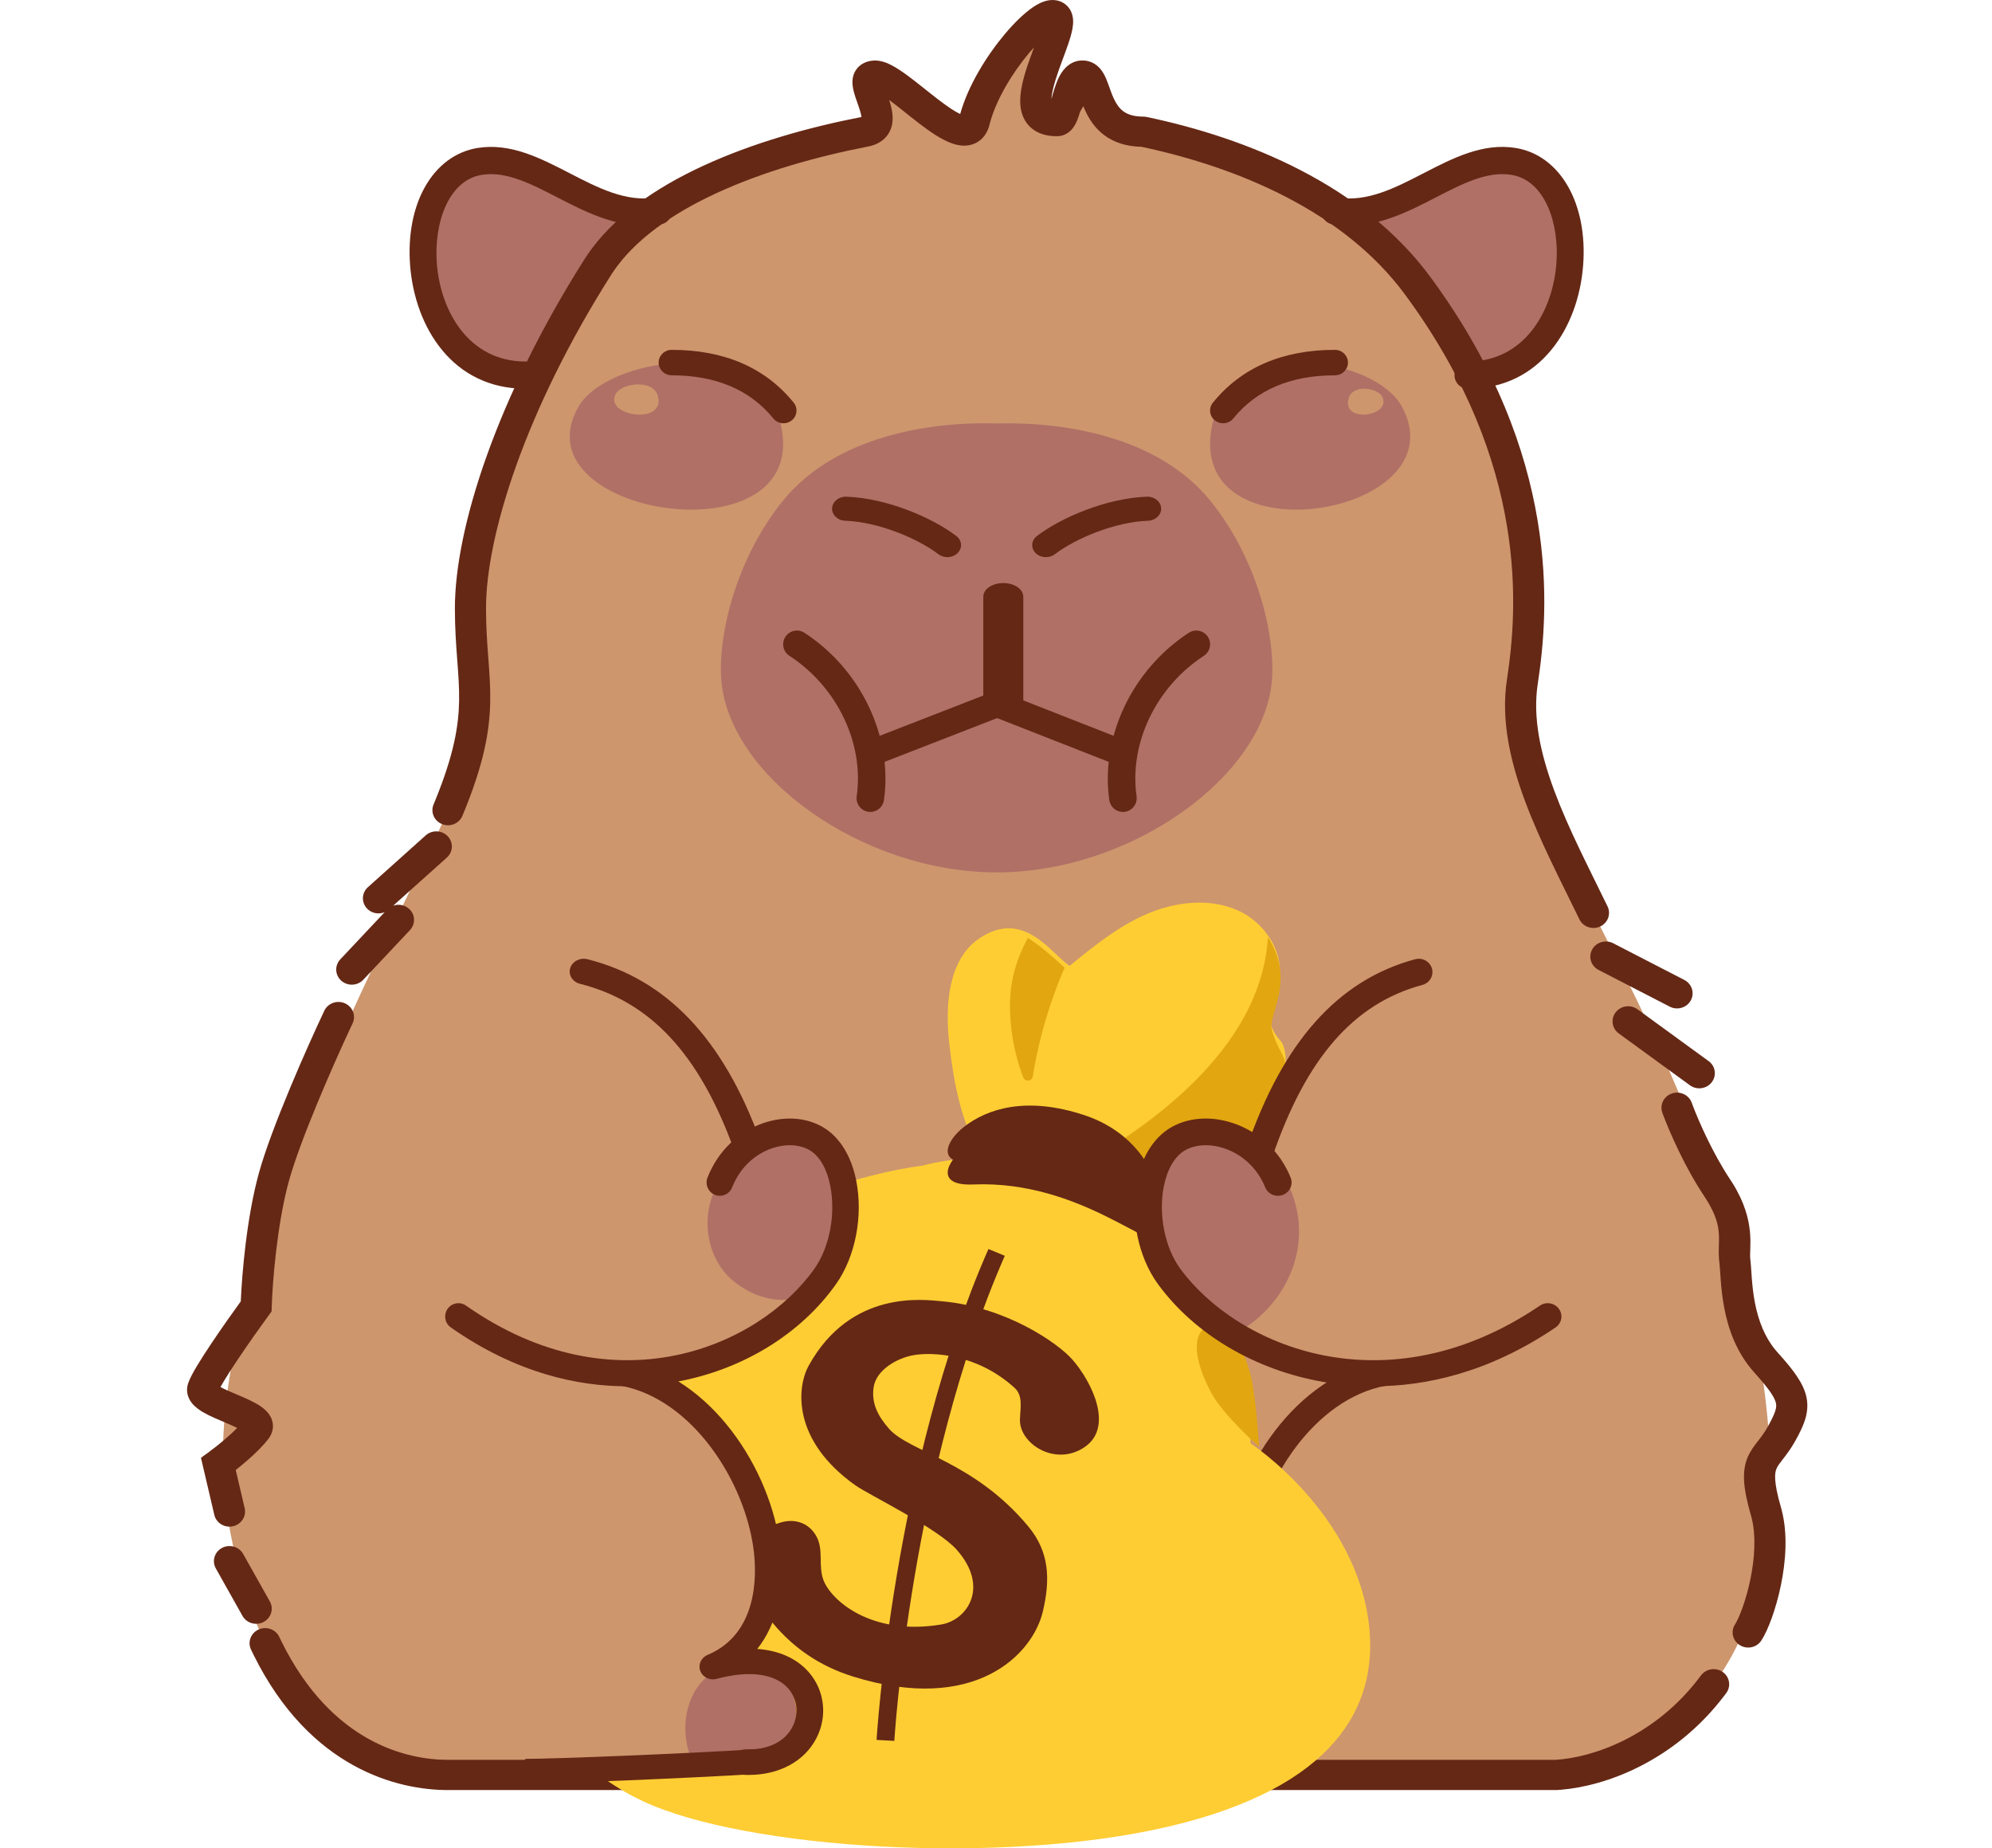 <svg width="180" height="167" viewBox="0 0 180 167" fill="none" xmlns="http://www.w3.org/2000/svg">
<path d="M120.597 18.619C121.975 19.531 123.273 20.557 124.477 21.68C125.681 22.804 126.792 24.025 127.795 25.326C128.799 26.627 129.696 28.008 130.472 29.451C131.248 30.895 131.904 32.401 132.426 33.951C133.403 33.779 134.351 33.473 135.246 33.054C136.141 32.635 136.982 32.103 137.745 31.479C138.507 30.854 139.192 30.137 139.773 29.347C140.354 28.558 140.832 27.696 141.182 26.781C141.532 25.867 141.751 24.909 141.844 23.938C141.937 22.967 141.903 21.984 141.749 21.02C141.595 20.055 141.32 19.109 140.928 18.214C140.537 17.318 140.029 16.472 139.411 15.708C139.066 15.282 138.645 14.946 138.174 14.691C137.703 14.436 137.183 14.262 136.639 14.161C136.096 14.06 135.529 14.032 134.965 14.067C134.402 14.103 133.842 14.203 133.312 14.358C132.782 14.514 132.27 14.713 131.771 14.941C131.272 15.169 130.785 15.427 130.304 15.697C129.823 15.967 129.348 16.252 128.872 16.533C128.396 16.816 127.919 17.096 127.435 17.36C126.951 17.623 126.447 17.872 125.922 18.086C125.397 18.301 124.851 18.482 124.282 18.611C123.714 18.741 123.123 18.818 122.509 18.825C121.896 18.834 121.259 18.771 120.597 18.619Z" fill="#B07066"/>
<path d="M48.636 32.983C47.46 32.904 46.313 33.443 45.242 32.983C44.169 32.523 42.222 32.295 41.345 31.534C40.468 30.772 40.659 28.645 40.068 27.661C39.477 26.677 39.052 25.602 38.839 24.475C38.625 23.348 38.628 22.196 38.83 21.077C39.031 19.958 38.26 18.226 38.839 17.23C39.417 16.234 41.344 15.974 42.262 15.217C43.18 14.46 44.022 14.844 45.242 14.443C46.297 15.207 47.639 14.914 48.784 15.545C49.929 16.176 51.114 16.739 52.329 17.23C53.544 17.722 54.791 18.141 56.058 18.485C57.326 18.828 58.616 19.097 59.917 19.286C58.71 20.123 57.563 21.043 56.483 22.041C55.402 23.038 54.386 24.113 53.44 25.26C52.494 26.408 51.618 27.628 50.816 28.917C50.014 30.206 49.285 31.562 48.636 32.983Z" fill="#B07066"/>
<path d="M42.511 54.966C42.511 48.006 46.232 36.405 54.012 24.142C58.231 17.491 68.803 13.713 78.162 11.901C81.073 11.338 77.024 6.996 79.005 6.834C80.927 6.678 87.221 14.291 88.047 10.941C89.253 6.054 94.678 0.201 95.481 1.567C96.285 2.933 90.86 10.941 95.481 10.941L96.296 9.553C96.649 8.324 97.005 6.738 97.893 6.834C99.349 6.992 98.495 11.901 103.318 11.901C112.273 13.783 122.247 17.884 128.09 25.799C139.591 41.377 138.576 54.966 137.561 61.595C136.547 68.224 140.606 75.516 143.988 82.477C147.371 89.437 161.239 114.296 159.886 136.834C158.804 154.865 146.582 160.036 140.606 160.367H40.481C35.069 160.367 23.907 157.384 20.524 136.834C17.141 116.284 36.76 82.145 40.481 73.196C44.202 64.247 42.511 61.927 42.511 54.966Z" fill="#CD966D"/>
<path d="M23.369 147.226C24.053 146.921 24.858 147.192 25.204 147.832L25.235 147.895L25.45 148.339C29.998 157.52 36.836 159.002 40.481 159.002H140.558C143.911 158.805 149.622 156.889 153.702 151.377L153.746 151.321C154.21 150.756 155.053 150.638 155.665 151.064C156.295 151.505 156.439 152.358 155.986 152.97L155.767 153.261C151.285 159.123 145.125 161.364 141.077 161.703L140.686 161.731C140.659 161.732 140.632 161.733 140.606 161.733H40.481C35.939 161.733 28.01 159.8 22.921 149.533L22.681 149.038L22.652 148.973C22.375 148.303 22.686 147.532 23.369 147.226ZM41.104 54.966C41.104 47.653 44.964 35.799 52.814 23.425L53.035 23.086C55.375 19.609 59.239 16.964 63.556 14.973C68.019 12.915 73.102 11.491 77.842 10.571C77.821 10.39 77.751 10.097 77.597 9.646C77.517 9.412 77.382 9.04 77.295 8.774C77.201 8.486 77.096 8.133 77.051 7.781C77.01 7.461 76.985 6.897 77.317 6.366C77.707 5.744 78.35 5.517 78.888 5.473L79.014 5.467C79.638 5.453 80.206 5.706 80.578 5.901C81.03 6.137 81.504 6.457 81.96 6.791C82.82 7.421 83.949 8.356 84.807 9.012C85.636 9.646 86.295 10.086 86.764 10.301C87.491 7.682 89.21 4.959 90.828 3.043C91.67 2.045 92.556 1.182 93.347 0.648C93.722 0.394 94.207 0.123 94.737 0.032C95.019 -0.016 95.389 -0.026 95.777 0.116C96.164 0.259 96.464 0.516 96.664 0.826L96.703 0.889L96.772 1.019C96.918 1.321 96.959 1.619 96.968 1.842C96.979 2.106 96.949 2.366 96.908 2.595C96.827 3.05 96.671 3.555 96.505 4.039C96.137 5.112 95.737 6.068 95.396 7.162C95.156 7.931 95.03 8.53 95.005 8.959C95.045 8.82 95.087 8.668 95.135 8.502C95.284 7.984 95.49 7.306 95.804 6.76C96.08 6.279 96.744 5.398 97.932 5.467L98.048 5.477L98.167 5.493C98.749 5.59 99.166 5.912 99.436 6.234C99.699 6.547 99.867 6.907 99.981 7.182C100.098 7.464 100.21 7.791 100.306 8.058C100.409 8.346 100.51 8.614 100.628 8.872C100.864 9.388 101.135 9.778 101.497 10.048C101.816 10.286 102.308 10.507 103.146 10.533L103.318 10.536L103.393 10.538C103.467 10.541 103.542 10.551 103.615 10.567C112.712 12.478 123.093 16.685 129.233 25.003L129.507 25.377C141.008 41.193 139.99 55.023 138.953 61.796C138.495 64.785 139.171 68.014 140.449 71.448C141.73 74.89 143.544 78.362 145.26 81.894C145.592 82.576 145.291 83.39 144.588 83.712C143.886 84.034 143.048 83.741 142.716 83.059C141.05 79.631 139.143 75.977 137.803 72.376C136.459 68.766 135.613 65.034 136.17 61.395C137.147 55.013 138.142 41.984 127.207 26.95L126.947 26.594C121.427 19.118 111.927 15.128 103.149 13.264C101.76 13.236 100.65 12.861 99.784 12.215C98.904 11.559 98.393 10.713 98.058 9.982C97.998 9.851 97.943 9.721 97.891 9.594L97.602 10.087C97.526 10.342 97.444 10.597 97.358 10.814C97.264 11.05 97.116 11.377 96.877 11.658C96.639 11.939 96.15 12.342 95.433 12.306C94.674 12.299 93.933 12.129 93.328 11.675C92.695 11.201 92.388 10.55 92.264 9.928C92.037 8.79 92.366 7.451 92.704 6.37C92.912 5.703 93.188 4.952 93.435 4.283C93.294 4.437 93.149 4.601 93.002 4.775C91.519 6.531 90.046 8.932 89.468 11.055L89.415 11.259C89.253 11.914 88.874 12.613 88.083 12.963C87.353 13.286 86.615 13.151 86.108 12.985C85.107 12.659 84.002 11.873 83.067 11.158C82.042 10.375 81.205 9.666 80.349 9.033C80.527 9.583 80.729 10.338 80.639 11.058C80.581 11.527 80.395 12.043 79.965 12.476C79.568 12.876 79.065 13.103 78.541 13.219L78.437 13.241C73.831 14.132 68.967 15.501 64.763 17.44C60.67 19.328 57.331 21.698 55.392 24.577L55.209 24.858C47.499 37.011 43.917 48.359 43.917 54.966C43.917 56.652 44.02 58.059 44.12 59.393C44.219 60.716 44.32 62.001 44.298 63.357C44.252 66.129 43.696 69.113 41.786 73.707L41.757 73.772C41.444 74.427 40.652 74.736 39.955 74.462C39.234 74.18 38.886 73.384 39.177 72.685L39.343 72.281C41.016 68.164 41.447 65.605 41.485 63.313C41.505 62.101 41.416 60.941 41.314 59.592C41.214 58.254 41.104 56.76 41.104 54.966Z" fill="#652815"/>
<path d="M151.075 98.796C151.785 98.555 152.561 98.9 152.842 99.568L152.868 99.634L152.962 99.889C153.483 101.267 154.756 104.189 156.337 106.562L156.557 106.902C158.732 110.38 158.031 112.77 158.16 113.767C158.215 114.199 158.248 114.874 158.295 115.486C158.347 116.152 158.424 116.902 158.574 117.687C158.876 119.267 159.46 120.901 160.635 122.206C162.004 123.725 162.987 124.967 163.245 126.29C163.524 127.722 162.909 128.953 162.222 130.191C161.815 130.925 161.405 131.448 161.096 131.847C160.771 132.265 160.622 132.471 160.526 132.697C160.369 133.068 160.237 133.791 160.931 136.198L160.99 136.411C161.567 138.614 161.356 141.138 160.926 143.223C160.486 145.359 159.76 147.303 159.156 148.224C158.739 148.861 157.87 149.048 157.215 148.644C156.559 148.239 156.366 147.395 156.783 146.758C157.117 146.249 157.757 144.682 158.168 142.688C158.562 140.773 158.69 138.717 158.266 137.091L158.223 136.935C157.511 134.465 157.379 132.945 157.925 131.657C158.181 131.054 158.559 130.577 158.849 130.203C159.155 129.809 159.449 129.43 159.745 128.896C160.465 127.598 160.553 127.17 160.48 126.798C160.387 126.316 159.963 125.607 158.519 124.005C156.882 122.188 156.159 120.019 155.808 118.185C155.632 117.263 155.545 116.403 155.49 115.691C155.431 114.926 155.413 114.454 155.369 114.106C155.108 112.079 155.903 111.079 154.153 108.318L153.976 108.045C152.242 105.444 150.883 102.317 150.315 100.815L150.212 100.537L150.19 100.469C149.98 99.776 150.365 99.038 151.075 98.796ZM145.994 91.463C146.446 90.878 147.287 90.745 147.904 91.149L147.963 91.189L154.393 95.872L154.45 95.915C155.022 96.377 155.126 97.199 154.674 97.783C154.223 98.368 153.381 98.501 152.764 98.097L152.705 98.056L146.276 93.374L146.219 93.331C145.647 92.869 145.543 92.047 145.994 91.463ZM143.868 85.789C144.221 85.144 145.031 84.886 145.705 85.192L145.77 85.223L152.2 88.54L152.263 88.575C152.901 88.945 153.135 89.741 152.782 90.386C152.429 91.032 151.619 91.289 150.945 90.983L150.88 90.952L144.451 87.635L144.387 87.601C143.749 87.23 143.515 86.434 143.868 85.789Z" fill="#652815"/>
<path d="M90.056 78.821C93.107 78.821 96.153 78.273 99.015 77.315C101.877 76.357 104.554 74.988 106.868 73.344C109.181 71.701 111.131 69.783 112.537 67.727C113.943 65.672 114.806 63.479 114.945 61.285C115.01 60.26 114.956 59.068 114.772 57.774C114.587 56.48 114.274 55.086 113.821 53.658C113.368 52.231 112.776 50.769 112.035 49.342C111.294 47.915 110.405 46.523 109.356 45.232C108.179 43.782 106.767 42.613 105.217 41.676C103.666 40.739 101.978 40.034 100.25 39.516C98.522 38.997 96.753 38.664 95.041 38.47C93.33 38.276 91.676 38.221 90.177 38.257C90.162 38.257 90.143 38.257 90.122 38.258C90.101 38.258 90.079 38.258 90.056 38.258C90.034 38.258 90.012 38.258 89.991 38.258C89.97 38.257 89.951 38.257 89.937 38.257C88.437 38.215 86.784 38.267 85.072 38.46C83.361 38.654 81.592 38.987 79.864 39.507C78.135 40.028 76.447 40.734 74.897 41.673C73.347 42.612 71.934 43.783 70.757 45.233C69.709 46.524 68.819 47.917 68.078 49.343C67.337 50.77 66.745 52.231 66.292 53.659C65.839 55.087 65.526 56.481 65.342 57.775C65.158 59.068 65.103 60.261 65.168 61.285C65.307 63.48 66.17 65.673 67.576 67.728C68.982 69.784 70.932 71.702 73.245 73.345C75.559 74.988 78.236 76.358 81.098 77.316C83.96 78.273 87.006 78.821 90.056 78.821Z" fill="#B07066"/>
<path d="M109.754 37.523C110.278 35.746 111.448 34.53 112.943 33.774C114.439 33.018 116.261 32.723 118.095 32.79C119.927 32.857 121.771 33.285 123.307 33.977C124.843 34.668 126.073 35.623 126.678 36.741C128.046 39.266 127.424 41.416 125.785 43.011C124.144 44.607 121.486 45.647 118.781 45.953C116.075 46.258 113.323 45.829 111.495 44.484C109.667 43.139 108.763 40.879 109.754 37.523Z" fill="#B07066"/>
<path d="M70.332 37.523C69.773 35.746 68.526 34.53 66.93 33.774C65.335 33.018 63.391 32.723 61.435 32.79C59.48 32.857 57.514 33.285 55.876 33.977C54.237 34.668 52.925 35.623 52.279 36.741C50.82 39.266 51.484 41.416 53.233 43.011C54.982 44.607 57.817 45.647 60.703 45.953C63.589 46.258 66.525 45.829 68.475 44.484C70.425 43.139 71.389 40.879 70.332 37.523Z" fill="#B07066"/>
<path d="M110.682 149.901C110.058 150.305 109.538 150.842 109.135 151.46C108.731 152.077 108.445 152.776 108.285 153.503C108.126 154.23 108.095 154.985 108.203 155.715C108.312 156.446 108.559 157.153 108.957 157.782C109.355 158.412 109.887 158.938 110.499 159.346C111.111 159.756 111.804 160.048 112.527 160.212C113.249 160.376 114 160.412 114.728 160.308C115.456 160.204 116.16 159.96 116.79 159.563C117.419 159.167 117.945 158.636 118.356 158.023C118.766 157.41 119.062 156.715 119.229 155.991C119.397 155.266 119.437 154.512 119.338 153.78C119.239 153.048 119 152.338 118.609 151.703C118.219 151.068 117.691 150.533 117.079 150.113C116.467 149.693 115.77 149.388 115.04 149.216C114.31 149.044 113.547 149.004 112.804 149.112C112.06 149.221 111.336 149.478 110.682 149.901Z" fill="#B07066"/>
<path d="M59.425 35.708C59.309 35.342 59.049 35.092 58.716 34.936C58.384 34.781 57.979 34.72 57.571 34.733C57.164 34.747 56.755 34.836 56.413 34.978C56.071 35.12 55.798 35.316 55.664 35.547C55.36 36.067 55.498 36.509 55.863 36.838C56.227 37.167 56.818 37.381 57.419 37.444C58.021 37.506 58.633 37.418 59.039 37.141C59.444 36.864 59.645 36.399 59.425 35.708Z" fill="#CD966D"/>
<path d="M121.875 35.959C121.968 35.645 122.176 35.43 122.442 35.297C122.708 35.164 123.032 35.111 123.358 35.123C123.684 35.135 124.012 35.211 124.285 35.333C124.558 35.455 124.777 35.623 124.884 35.821C125.127 36.266 125.017 36.645 124.725 36.927C124.434 37.209 123.961 37.392 123.48 37.446C122.999 37.5 122.51 37.424 122.184 37.187C121.86 36.95 121.699 36.551 121.875 35.959Z" fill="#CD966D"/>
<path d="M110.521 38.243C110.457 38.243 110.393 38.238 110.329 38.228C110.266 38.218 110.203 38.202 110.141 38.182C110.08 38.162 110.019 38.136 109.961 38.104C109.902 38.073 109.845 38.037 109.791 37.995C109.664 37.896 109.563 37.777 109.49 37.646C109.417 37.515 109.371 37.372 109.354 37.227C109.336 37.08 109.347 36.931 109.388 36.787C109.429 36.643 109.499 36.505 109.6 36.38C110.24 35.589 110.953 34.895 111.736 34.3C112.519 33.704 113.371 33.206 114.293 32.808C115.214 32.41 116.204 32.11 117.26 31.91C118.316 31.71 119.44 31.61 120.628 31.61C120.79 31.61 120.945 31.642 121.085 31.7C121.226 31.758 121.353 31.842 121.459 31.947C121.565 32.051 121.651 32.175 121.711 32.312C121.77 32.45 121.803 32.601 121.803 32.76C121.803 32.918 121.77 33.069 121.711 33.207C121.651 33.344 121.565 33.468 121.459 33.572C121.353 33.676 121.226 33.761 121.085 33.819C120.945 33.877 120.79 33.91 120.628 33.91C119.628 33.91 118.685 33.991 117.8 34.155C116.915 34.318 116.089 34.563 115.321 34.889C114.554 35.214 113.847 35.621 113.2 36.108C112.553 36.595 111.967 37.162 111.443 37.808C111.385 37.88 111.319 37.943 111.249 37.997C111.179 38.051 111.104 38.097 111.025 38.133C110.946 38.169 110.863 38.198 110.778 38.216C110.694 38.234 110.607 38.243 110.521 38.243Z" fill="#652815"/>
<path d="M70.798 38.243C70.712 38.243 70.625 38.234 70.541 38.215C70.456 38.197 70.373 38.169 70.294 38.133C70.215 38.096 70.14 38.051 70.07 37.997C70 37.942 69.935 37.879 69.876 37.808C69.353 37.161 68.766 36.594 68.119 36.108C67.472 35.621 66.765 35.214 65.998 34.889C65.23 34.563 64.404 34.318 63.519 34.155C62.634 33.992 61.691 33.909 60.691 33.909C60.529 33.909 60.374 33.877 60.234 33.819C60.093 33.761 59.967 33.677 59.86 33.572C59.754 33.468 59.667 33.344 59.608 33.207C59.549 33.069 59.516 32.918 59.516 32.76C59.516 32.601 59.549 32.45 59.608 32.312C59.667 32.175 59.754 32.051 59.86 31.947C59.966 31.843 60.093 31.759 60.234 31.7C60.374 31.642 60.529 31.61 60.691 31.61C61.879 31.61 63.002 31.71 64.059 31.91C65.115 32.11 66.105 32.41 67.026 32.808C67.947 33.207 68.8 33.704 69.583 34.299C70.365 34.895 71.078 35.588 71.719 36.38C71.82 36.504 71.89 36.643 71.931 36.787C71.972 36.931 71.982 37.08 71.965 37.226C71.948 37.372 71.902 37.515 71.829 37.646C71.756 37.777 71.655 37.896 71.528 37.994C71.474 38.036 71.417 38.072 71.358 38.104C71.3 38.135 71.24 38.161 71.178 38.181C71.116 38.202 71.053 38.217 70.99 38.227C70.927 38.238 70.863 38.243 70.798 38.243Z" fill="#652815"/>
<path d="M94.509 50.338C94.423 50.338 94.336 50.331 94.252 50.315C94.168 50.299 94.085 50.276 94.005 50.245C93.925 50.213 93.848 50.174 93.776 50.128C93.704 50.081 93.637 50.027 93.575 49.966C93.463 49.853 93.382 49.725 93.332 49.59C93.282 49.456 93.263 49.315 93.274 49.177C93.285 49.038 93.326 48.901 93.396 48.774C93.466 48.647 93.567 48.53 93.696 48.432C94.241 48.014 94.907 47.591 95.656 47.19C96.406 46.788 97.238 46.408 98.117 46.076C98.996 45.744 99.92 45.46 100.853 45.252C101.786 45.043 102.726 44.909 103.638 44.877C103.807 44.87 103.97 44.895 104.12 44.944C104.27 44.994 104.407 45.069 104.524 45.164C104.641 45.258 104.737 45.373 104.806 45.5C104.876 45.628 104.917 45.77 104.924 45.92C104.931 46.071 104.902 46.215 104.846 46.347C104.789 46.479 104.703 46.599 104.596 46.701C104.489 46.803 104.359 46.888 104.213 46.948C104.068 47.008 103.906 47.044 103.736 47.05C102.976 47.077 102.183 47.192 101.392 47.372C100.602 47.553 99.815 47.797 99.067 48.081C98.318 48.366 97.608 48.69 96.972 49.03C96.336 49.37 95.775 49.725 95.322 50.071C95.264 50.116 95.201 50.155 95.137 50.189C95.073 50.222 95.005 50.25 94.936 50.272C94.868 50.294 94.797 50.311 94.725 50.322C94.654 50.333 94.581 50.338 94.509 50.338Z" fill="#652815"/>
<path d="M85.604 50.338C85.531 50.338 85.459 50.333 85.388 50.322C85.317 50.311 85.246 50.294 85.177 50.272C85.108 50.25 85.041 50.222 84.976 50.188C84.912 50.155 84.85 50.116 84.791 50.071C84.339 49.725 83.777 49.369 83.141 49.03C82.505 48.69 81.795 48.365 81.047 48.081C80.298 47.797 79.511 47.552 78.721 47.372C77.931 47.192 77.138 47.076 76.377 47.05C76.206 47.044 76.045 47.008 75.899 46.948C75.754 46.888 75.624 46.803 75.517 46.701C75.409 46.599 75.324 46.479 75.267 46.347C75.21 46.214 75.183 46.07 75.189 45.92C75.196 45.77 75.238 45.629 75.308 45.501C75.377 45.373 75.475 45.259 75.592 45.164C75.71 45.07 75.847 44.995 75.997 44.945C76.146 44.896 76.308 44.871 76.475 44.877C77.386 44.909 78.328 45.043 79.26 45.251C80.193 45.46 81.117 45.744 81.996 46.076C82.875 46.408 83.707 46.788 84.457 47.19C85.206 47.591 85.872 48.014 86.417 48.431C86.546 48.53 86.646 48.647 86.716 48.774C86.787 48.901 86.828 49.038 86.839 49.177C86.85 49.315 86.83 49.456 86.78 49.59C86.73 49.725 86.649 49.853 86.537 49.966C86.476 50.027 86.409 50.081 86.337 50.128C86.265 50.174 86.188 50.213 86.108 50.245C86.028 50.276 85.945 50.299 85.861 50.315C85.776 50.331 85.69 50.338 85.604 50.338Z" fill="#652815"/>
<path d="M79.134 69.067C79.019 69.067 78.906 69.048 78.799 69.013C78.691 68.978 78.588 68.927 78.495 68.86C78.401 68.793 78.317 68.712 78.245 68.617C78.174 68.523 78.115 68.415 78.072 68.296C78.018 68.143 77.995 67.986 78.001 67.833C78.008 67.679 78.043 67.529 78.103 67.392C78.163 67.254 78.249 67.128 78.356 67.023C78.463 66.917 78.591 66.832 78.738 66.775L81.481 65.708L84.223 64.642L86.966 63.575L89.709 62.508C89.773 62.483 89.838 62.465 89.905 62.452C89.972 62.44 90.039 62.434 90.106 62.434C90.174 62.434 90.241 62.44 90.308 62.453C90.374 62.465 90.44 62.484 90.504 62.51L93.222 63.576L95.94 64.643L98.659 65.709L101.377 66.776C101.523 66.833 101.652 66.919 101.759 67.025C101.865 67.131 101.95 67.257 102.01 67.394C102.07 67.532 102.105 67.682 102.111 67.835C102.117 67.989 102.094 68.146 102.039 68.299C101.983 68.452 101.901 68.586 101.8 68.697C101.698 68.809 101.578 68.897 101.445 68.96C101.313 69.022 101.17 69.058 101.023 69.064C100.876 69.07 100.725 69.046 100.579 68.989L97.96 67.962L95.341 66.934L92.722 65.907L90.103 64.88L87.46 65.907L84.817 66.935L82.174 67.963L79.53 68.991C79.498 69.004 79.465 69.015 79.432 69.024C79.399 69.034 79.366 69.041 79.333 69.047C79.3 69.053 79.267 69.058 79.234 69.061C79.201 69.065 79.168 69.067 79.134 69.067Z" fill="#652815"/>
<path d="M90.659 64.775C90.409 64.775 90.171 64.74 89.955 64.678C89.739 64.615 89.544 64.525 89.38 64.413C89.217 64.301 89.084 64.168 88.992 64.02C88.9 63.873 88.851 63.71 88.851 63.54V61.133V58.727V56.321V53.915C88.851 53.744 88.901 53.582 88.992 53.434C89.084 53.286 89.217 53.153 89.38 53.041C89.543 52.929 89.739 52.839 89.955 52.776C90.171 52.714 90.409 52.679 90.659 52.679C90.909 52.679 91.147 52.714 91.363 52.776C91.579 52.839 91.774 52.929 91.938 53.041C92.101 53.153 92.234 53.286 92.326 53.434C92.417 53.582 92.467 53.744 92.467 53.915V56.321V58.727V61.133V63.54C92.467 63.71 92.417 63.873 92.326 64.02C92.234 64.168 92.101 64.301 91.938 64.413C91.774 64.525 91.579 64.615 91.363 64.678C91.147 64.74 90.909 64.775 90.659 64.775Z" fill="#652815"/>
<path d="M78.645 73.359C78.631 73.359 78.616 73.359 78.602 73.358C78.587 73.358 78.572 73.357 78.557 73.356C78.542 73.355 78.528 73.353 78.513 73.352C78.498 73.35 78.483 73.348 78.469 73.346C78.299 73.322 78.142 73.265 78.003 73.182C77.865 73.099 77.745 72.989 77.649 72.863C77.554 72.736 77.483 72.59 77.441 72.434C77.4 72.278 77.388 72.112 77.413 71.942C77.583 70.747 77.558 69.532 77.357 68.338C77.156 67.144 76.78 65.97 76.247 64.859C75.714 63.747 75.026 62.697 74.2 61.749C73.374 60.802 72.413 59.956 71.333 59.254C71.19 59.161 71.071 59.043 70.981 58.909C70.891 58.775 70.828 58.626 70.795 58.47C70.762 58.314 70.759 58.153 70.788 57.994C70.816 57.835 70.876 57.679 70.97 57.535C71.064 57.392 71.182 57.274 71.316 57.184C71.45 57.093 71.599 57.031 71.755 56.998C71.91 56.965 72.072 56.962 72.231 56.991C72.39 57.019 72.547 57.079 72.69 57.172C73.968 58.004 75.107 59.007 76.084 60.133C77.061 61.26 77.875 62.51 78.504 63.835C79.134 65.159 79.578 66.559 79.814 67.984C80.05 69.41 80.078 70.862 79.874 72.292C79.853 72.447 79.803 72.591 79.731 72.72C79.659 72.849 79.565 72.963 79.455 73.058C79.345 73.152 79.218 73.228 79.081 73.28C78.945 73.331 78.797 73.359 78.645 73.359Z" fill="#652815"/>
<path d="M101.469 73.358C101.317 73.358 101.169 73.33 101.032 73.279C100.895 73.227 100.769 73.152 100.659 73.057C100.549 72.963 100.455 72.848 100.383 72.719C100.311 72.59 100.261 72.446 100.239 72.291C100.035 70.862 100.063 69.41 100.299 67.984C100.535 66.558 100.979 65.159 101.609 63.834C102.238 62.51 103.053 61.26 104.029 60.134C105.006 59.007 106.145 58.004 107.423 57.173C107.566 57.079 107.722 57.019 107.881 56.991C108.04 56.962 108.202 56.965 108.358 56.998C108.514 57.031 108.663 57.093 108.797 57.184C108.931 57.274 109.05 57.392 109.143 57.536C109.237 57.68 109.297 57.836 109.326 57.995C109.354 58.154 109.351 58.315 109.318 58.471C109.286 58.626 109.223 58.775 109.132 58.909C109.042 59.043 108.924 59.161 108.78 59.255C107.701 59.957 106.739 60.802 105.913 61.75C105.088 62.697 104.399 63.747 103.867 64.859C103.334 65.97 102.958 67.144 102.757 68.338C102.556 69.531 102.531 70.747 102.702 71.942C102.726 72.112 102.715 72.278 102.673 72.434C102.631 72.591 102.56 72.736 102.464 72.863C102.369 72.99 102.249 73.099 102.11 73.182C101.972 73.265 101.815 73.323 101.645 73.347C101.63 73.349 101.615 73.351 101.6 73.353C101.585 73.354 101.571 73.356 101.556 73.357C101.541 73.358 101.527 73.358 101.512 73.359C101.498 73.358 101.484 73.358 101.469 73.358Z" fill="#652815"/>
<path d="M113.677 160.366C112.981 160.366 112.318 160.289 111.696 160.141C111.075 159.992 110.495 159.772 109.969 159.487C109.443 159.202 108.97 158.85 108.561 158.439C108.153 158.027 107.808 157.555 107.539 157.029C107.285 156.535 107.112 156.018 107.019 155.495C106.925 154.972 106.91 154.443 106.971 153.924C107.032 153.406 107.17 152.898 107.383 152.417C107.596 151.936 107.884 151.483 108.244 151.072C108.516 150.762 108.822 150.485 109.156 150.242C109.491 149.998 109.855 149.789 110.246 149.614C110.636 149.439 111.054 149.298 111.495 149.192C111.937 149.086 112.402 149.015 112.889 148.98C112.449 148.424 112.071 147.811 111.759 147.146C111.447 146.481 111.2 145.764 111.021 145.002C110.843 144.241 110.733 143.433 110.695 142.587C110.657 141.741 110.69 140.856 110.798 139.938C111.011 138.124 111.513 136.242 112.265 134.417C113.017 132.593 114.02 130.825 115.236 129.241C116.452 127.656 117.881 126.255 119.485 125.161C121.09 124.067 122.87 123.283 124.787 122.931C124.951 122.901 125.114 122.905 125.267 122.936C125.421 122.967 125.565 123.027 125.693 123.109C125.821 123.192 125.932 123.298 126.02 123.422C126.107 123.547 126.17 123.689 126.201 123.846C126.233 124.002 126.229 124.157 126.197 124.303C126.164 124.45 126.102 124.588 126.015 124.71C125.928 124.832 125.818 124.938 125.687 125.021C125.557 125.105 125.407 125.165 125.244 125.195C123.621 125.492 122.103 126.185 120.728 127.156C119.352 128.127 118.119 129.375 117.065 130.783C116.012 132.191 115.138 133.758 114.481 135.366C113.824 136.974 113.384 138.623 113.199 140.195C113.136 140.738 113.081 141.474 113.107 142.302C113.132 143.13 113.237 144.05 113.493 144.962C113.748 145.873 114.153 146.776 114.779 147.571C115.404 148.365 116.25 149.05 117.386 149.525C117.532 149.586 117.659 149.671 117.764 149.774C117.869 149.876 117.952 149.996 118.011 150.126C118.069 150.256 118.103 150.396 118.108 150.539C118.114 150.683 118.091 150.829 118.037 150.972C117.983 151.115 117.903 151.242 117.803 151.348C117.703 151.455 117.583 151.543 117.451 151.607C117.319 151.671 117.175 151.713 117.025 151.727C116.876 151.742 116.721 151.731 116.569 151.689C115.837 151.489 115.141 151.358 114.489 151.296C113.838 151.234 113.231 151.241 112.679 151.314C112.127 151.388 111.63 151.529 111.196 151.736C110.762 151.943 110.392 152.216 110.096 152.554C109.889 152.79 109.724 153.052 109.602 153.331C109.481 153.609 109.403 153.904 109.369 154.205C109.335 154.507 109.346 154.815 109.403 155.12C109.459 155.425 109.561 155.728 109.71 156.018C109.885 156.359 110.112 156.661 110.385 156.921C110.658 157.181 110.977 157.399 111.337 157.572C111.696 157.746 112.095 157.875 112.528 157.956C112.961 158.038 113.428 158.073 113.922 158.058C114.087 158.051 114.247 158.077 114.393 158.13C114.54 158.183 114.673 158.262 114.786 158.363C114.9 158.464 114.993 158.586 115.06 158.722C115.127 158.858 115.166 159.008 115.172 159.167C115.179 159.326 115.151 159.479 115.095 159.619C115.039 159.759 114.955 159.886 114.85 159.995C114.745 160.102 114.618 160.191 114.476 160.255C114.334 160.318 114.176 160.356 114.01 160.362C113.982 160.362 113.954 160.363 113.926 160.364C113.899 160.365 113.871 160.366 113.843 160.366C113.816 160.367 113.788 160.367 113.761 160.367C113.732 160.366 113.704 160.366 113.677 160.366Z" fill="#652815"/>
<path d="M47.47 35.122C45.823 35.122 44.376 34.773 43.125 34.163C41.874 33.554 40.82 32.684 39.958 31.64C39.096 30.597 38.425 29.381 37.944 28.08C37.463 26.779 37.17 25.394 37.061 24.011C36.951 22.609 37.025 21.283 37.261 20.074C37.497 18.865 37.895 17.771 38.432 16.833C38.97 15.894 39.647 15.11 40.441 14.52C41.235 13.93 42.147 13.533 43.154 13.369C43.895 13.249 44.621 13.246 45.333 13.33C46.044 13.414 46.744 13.586 47.432 13.815C48.12 14.045 48.798 14.332 49.467 14.645C50.137 14.959 50.798 15.301 51.454 15.639C52.114 15.979 52.765 16.316 53.413 16.621C54.061 16.926 54.705 17.2 55.352 17.419C56 17.636 56.65 17.798 57.309 17.878C57.967 17.957 58.635 17.954 59.318 17.843C59.482 17.817 59.645 17.825 59.797 17.863C59.95 17.901 60.092 17.968 60.218 18.061C60.344 18.153 60.452 18.27 60.536 18.405C60.62 18.54 60.678 18.695 60.705 18.862C60.732 19.03 60.724 19.195 60.686 19.35C60.648 19.505 60.582 19.651 60.49 19.778C60.4 19.905 60.285 20.016 60.151 20.1C60.018 20.185 59.866 20.244 59.701 20.271C58.824 20.414 57.973 20.421 57.146 20.33C56.319 20.238 55.517 20.047 54.739 19.795C53.962 19.543 53.208 19.228 52.478 18.889C51.747 18.549 51.041 18.185 50.357 17.832C49.761 17.525 49.174 17.222 48.594 16.946C48.014 16.67 47.441 16.42 46.874 16.221C46.306 16.021 45.746 15.871 45.19 15.793C44.634 15.714 44.083 15.709 43.536 15.797C42.776 15.921 42.125 16.259 41.579 16.752C41.034 17.245 40.594 17.893 40.259 18.639C39.923 19.385 39.692 20.228 39.562 21.11C39.432 21.992 39.404 22.913 39.474 23.815C39.561 24.916 39.788 26.019 40.16 27.055C40.532 28.091 41.048 29.059 41.71 29.89C42.373 30.721 43.182 31.414 44.141 31.899C45.1 32.384 46.209 32.662 47.47 32.662C47.637 32.662 47.796 32.696 47.941 32.758C48.086 32.82 48.217 32.911 48.326 33.022C48.435 33.133 48.524 33.266 48.586 33.413C48.647 33.56 48.681 33.722 48.681 33.892C48.681 34.061 48.647 34.223 48.586 34.37C48.524 34.517 48.435 34.65 48.326 34.761C48.217 34.873 48.086 34.963 47.941 35.025C47.796 35.087 47.637 35.122 47.47 35.122Z" fill="#652815"/>
<path d="M132.642 35.122C132.475 35.122 132.316 35.087 132.171 35.025C132.026 34.963 131.896 34.873 131.786 34.761C131.676 34.65 131.588 34.518 131.526 34.37C131.465 34.223 131.431 34.061 131.431 33.892C131.431 33.722 131.465 33.56 131.526 33.413C131.587 33.266 131.676 33.134 131.786 33.022C131.895 32.91 132.026 32.821 132.171 32.758C132.316 32.696 132.475 32.662 132.642 32.662C133.903 32.662 135.011 32.384 135.97 31.899C136.929 31.414 137.738 30.721 138.401 29.89C139.064 29.06 139.579 28.091 139.951 27.055C140.323 26.02 140.551 24.916 140.637 23.816C140.708 22.913 140.68 21.992 140.549 21.11C140.42 20.228 140.188 19.384 139.853 18.639C139.517 17.893 139.078 17.245 138.533 16.752C137.987 16.259 137.335 15.921 136.575 15.798C136.027 15.709 135.477 15.714 134.921 15.792C134.365 15.87 133.804 16.02 133.238 16.22C132.671 16.42 132.098 16.669 131.518 16.945C130.938 17.221 130.351 17.524 129.755 17.832C129.072 18.185 128.365 18.55 127.635 18.889C126.904 19.229 126.151 19.543 125.373 19.796C124.596 20.048 123.794 20.239 122.967 20.331C122.14 20.422 121.289 20.415 120.412 20.271C120.246 20.244 120.095 20.185 119.961 20.1C119.828 20.016 119.713 19.905 119.622 19.778C119.531 19.651 119.464 19.506 119.427 19.351C119.389 19.196 119.381 19.03 119.408 18.863C119.434 18.695 119.493 18.541 119.576 18.405C119.659 18.27 119.767 18.153 119.893 18.061C120.018 17.969 120.161 17.901 120.314 17.863C120.467 17.825 120.63 17.816 120.796 17.843C121.478 17.954 122.146 17.957 122.804 17.878C123.463 17.798 124.113 17.637 124.761 17.419C125.408 17.201 126.052 16.926 126.7 16.621C127.348 16.316 127.998 15.98 128.658 15.639C129.315 15.301 129.976 14.959 130.646 14.645C131.316 14.332 131.994 14.045 132.682 13.815C133.37 13.586 134.069 13.414 134.781 13.33C135.493 13.246 136.219 13.249 136.959 13.369C137.966 13.533 138.877 13.93 139.672 14.52C140.466 15.11 141.143 15.894 141.681 16.833C142.218 17.771 142.616 18.865 142.852 20.074C143.087 21.284 143.162 22.609 143.052 24.012C142.943 25.394 142.65 26.78 142.169 28.081C141.687 29.381 141.017 30.598 140.155 31.64C139.293 32.683 138.239 33.554 136.988 34.164C135.736 34.773 134.289 35.122 132.642 35.122Z" fill="#652815"/>
<path d="M106.632 106.599C111.521 105.546 114.501 101.109 115.47 98.792C116.038 97.436 116.533 95.539 115.834 94.193C114.1 92.243 114.799 91.282 115.47 88.958C116.234 86.316 114.42 83.398 111.849 82.254C109.277 81.109 106.202 81.469 103.616 82.585C101.029 83.702 98.822 85.496 96.658 87.262C95.077 86.294 92.556 82.02 88.476 84.797C85.657 86.711 85.402 90.879 85.766 94.207C86.618 101.886 88.571 105.871 92.25 106.945C96.898 108.301 102.042 107.588 106.632 106.599Z" fill="#FECD33"/>
<path d="M114.574 84.674C113.938 95.073 103.257 101.972 98.189 105.01L101.478 107.693C101.478 107.693 103.564 107.736 106.419 106.87C111.315 105.394 115.403 101.163 115.896 98.7C116.621 95.115 115.815 95.953 114.94 93.121C114.484 91.623 117.16 88.791 114.574 84.674ZM96.201 87.449C96.201 87.449 94.295 85.596 92.882 84.752C92.18 86.008 91.679 87.371 91.432 88.776C90.991 91.247 91.432 94.753 92.471 97.365C92.636 97.77 93.249 97.706 93.316 97.28C94.213 91.665 96.201 87.449 96.201 87.449Z" fill="#E2A610"/>
<path d="M83.351 105.319C83.351 105.319 60.685 107.741 50.461 127.2C40.236 146.659 48.928 158.458 58.127 162.755C67.327 167.052 90.508 168.569 105.587 165.033C120.666 161.498 124.437 154.168 123.733 147.09C122.708 136.757 112.999 130.405 112.999 130.405C112.999 130.405 113.385 117.643 103.371 109.358C94.483 102 83.351 105.319 83.351 105.319Z" fill="#FECD33"/>
<path d="M92.913 137.907C87.996 131.997 82.189 131.205 80.329 129.083C79.315 127.928 78.72 126.758 78.948 125.309C79.19 123.768 81.064 122.704 82.52 122.445C84.218 122.137 88.268 122.298 91.671 125.386C92.479 126.114 92.185 127.249 92.163 128.264C92.105 130.442 95.375 132.557 98.022 130.736C100.675 128.908 98.639 124.84 96.926 122.865C95.633 121.373 90.943 118.089 85.114 117.571C83.475 117.424 76.882 116.492 73.075 123.39C71.979 125.372 71.575 130.162 77.308 134.209C78.507 135.057 84.725 138.068 86.452 140.022C89.444 143.404 87.393 146.38 85.056 146.772C78.683 147.837 75.074 144.553 74.405 142.753C73.927 141.471 74.427 140.085 73.81 138.88C73.177 137.641 71.884 137.151 70.517 137.564C66.033 138.922 67.459 143.593 69.444 146.163C71.568 148.915 74.177 150.575 77.11 151.485C88.055 154.882 93.317 149.518 94.236 145.589C94.912 142.711 94.839 140.218 92.913 137.907Z" fill="#652815"/>
<path d="M90.796 113.463C86.546 123.122 84.048 134.074 82.612 142.633C81.895 146.908 81.445 150.577 81.174 153.175C81.039 154.474 80.948 155.506 80.892 156.211C80.863 156.564 80.843 156.835 80.831 157.017C80.824 157.109 80.82 157.178 80.817 157.224C80.815 157.246 80.814 157.264 80.814 157.275C80.813 157.281 80.813 157.285 80.813 157.288V157.291C80.813 157.291 80.808 157.291 80.01 157.246C79.258 157.203 79.211 157.2 79.208 157.2V157.195C79.208 157.192 79.209 157.187 79.209 157.181C79.21 157.168 79.211 157.15 79.212 157.126C79.216 157.077 79.22 157.006 79.227 156.912C79.24 156.724 79.26 156.448 79.289 156.09C79.346 155.373 79.438 154.33 79.575 153.018C79.848 150.394 80.303 146.694 81.026 142.383C82.471 133.768 84.995 122.675 89.317 112.85L90.796 113.463Z" fill="#652815"/>
<path d="M98.01 102.714C103.962 104.696 105.281 110.197 104.851 111.696C104.336 113.455 97.742 106.607 87.94 107.018C84.513 107.162 85.507 105.013 87.094 103.774C89.188 102.137 92.707 100.955 98.01 102.714Z" fill="#652815"/>
<path d="M58.033 123.905L50.446 122.911L41.848 134.84L39.825 158.699L64.102 159.197L64.608 154.723V150.746L67.137 148.758L69.16 142.296L68.148 136.828L65.114 129.372L58.033 123.905Z" fill="#CD966D"/>
<path d="M98.01 100.763C103.962 102.745 105.281 108.246 104.851 109.745C104.336 111.504 97.742 104.656 87.94 105.067C84.513 105.211 85.507 103.063 87.094 101.823C89.188 100.186 92.707 99.004 98.01 100.763Z" fill="#652815"/>
<path d="M108.934 119.927C109.752 119.373 112.5 120.33 113.272 125.621C113.65 128.209 113.766 130.714 113.766 130.714C113.766 130.714 110.524 127.852 109.451 125.841C108.1 123.298 107.575 120.838 108.934 119.927Z" fill="#E2A610"/>
<path d="M111.447 120.569C112.288 120.148 113.064 119.62 113.758 119.007C114.453 118.395 115.066 117.699 115.581 116.943C116.096 116.187 116.513 115.371 116.816 114.52C117.118 113.67 117.307 112.783 117.364 111.885C117.421 110.988 117.347 110.087 117.155 109.207C116.963 108.328 116.653 107.471 116.239 106.662C115.823 105.853 115.304 105.092 114.692 104.406C114.081 103.718 113.378 103.105 112.596 102.592C111.968 102.179 111.259 101.947 110.524 101.87C109.789 101.793 109.029 101.871 108.298 102.08C107.568 102.288 106.868 102.626 106.254 103.067C105.64 103.508 105.112 104.054 104.724 104.678C104.337 105.301 104.071 105.972 103.91 106.666C103.749 107.361 103.694 108.081 103.731 108.803C103.767 109.525 103.895 110.25 104.099 110.956C104.304 111.662 104.585 112.348 104.929 112.994C105.273 113.64 105.671 114.254 106.12 114.856C106.569 115.459 107.068 116.051 107.615 116.653C108.163 117.256 108.758 117.869 109.397 118.514C110.037 119.16 110.721 119.838 111.447 120.569Z" fill="#B07066"/>
<path d="M113.797 105.353C113.765 105.353 113.733 105.351 113.7 105.349C113.668 105.346 113.636 105.343 113.603 105.337C113.57 105.332 113.538 105.326 113.505 105.318C113.472 105.31 113.44 105.301 113.408 105.291C113.246 105.239 113.102 105.157 112.982 105.054C112.861 104.951 112.763 104.826 112.692 104.689C112.621 104.551 112.577 104.401 112.564 104.245C112.552 104.089 112.57 103.928 112.624 103.77C113.446 101.362 114.374 99.207 115.413 97.298C116.452 95.39 117.602 93.729 118.867 92.311C120.131 90.892 121.512 89.716 123.011 88.778C124.51 87.839 126.129 87.138 127.872 86.669C128.037 86.624 128.203 86.614 128.362 86.634C128.522 86.655 128.674 86.705 128.812 86.781C128.95 86.857 129.072 86.959 129.172 87.082C129.271 87.204 129.348 87.348 129.393 87.508C129.439 87.668 129.449 87.829 129.428 87.984C129.407 88.139 129.355 88.287 129.277 88.421C129.199 88.555 129.095 88.675 128.969 88.772C128.843 88.869 128.695 88.943 128.531 88.987C126.981 89.404 125.548 90.025 124.225 90.862C122.901 91.699 121.686 92.752 120.569 94.032C119.452 95.312 118.434 96.819 117.504 98.564C116.574 100.31 115.733 102.294 114.97 104.528C114.927 104.654 114.865 104.768 114.787 104.869C114.71 104.97 114.617 105.057 114.513 105.129C114.41 105.2 114.295 105.256 114.174 105.294C114.054 105.333 113.927 105.353 113.797 105.353Z" fill="#652815"/>
<path d="M61.684 123.521C54.544 125.614 45.208 121.34 41.432 118.941L61.684 108.474L74.384 115.016C73.126 116.979 68.823 121.427 61.684 123.521Z" fill="#CD966D"/>
<path d="M124.136 125.251C123.718 125.251 123.309 125.242 122.91 125.224C122.511 125.205 122.122 125.178 121.744 125.144C121.366 125.11 120.999 125.069 120.644 125.022C120.288 124.975 119.945 124.922 119.612 124.864C118.063 124.596 116.561 124.194 115.126 123.67C113.691 123.145 112.325 122.5 111.047 121.746C109.769 120.991 108.582 120.128 107.506 119.17C106.43 118.211 105.465 117.157 104.634 116.02C104.184 115.404 103.8 114.713 103.488 113.973C103.176 113.232 102.935 112.443 102.771 111.629C102.607 110.816 102.52 109.978 102.514 109.144C102.509 108.309 102.586 107.477 102.749 106.672C102.859 106.131 103.007 105.62 103.191 105.144C103.375 104.667 103.593 104.225 103.844 103.824C104.095 103.422 104.378 103.06 104.69 102.741C105.002 102.423 105.343 102.15 105.71 101.925C106.1 101.688 106.52 101.498 106.962 101.358C107.404 101.218 107.869 101.127 108.348 101.086C108.828 101.045 109.321 101.054 109.82 101.113C110.319 101.173 110.825 101.283 111.328 101.444C111.93 101.637 112.502 101.896 113.036 102.21C113.571 102.525 114.068 102.898 114.52 103.32C114.971 103.742 115.377 104.214 115.73 104.73C116.084 105.244 116.384 105.802 116.623 106.395C116.685 106.55 116.713 106.71 116.709 106.866C116.705 107.023 116.669 107.176 116.606 107.317C116.543 107.458 116.452 107.588 116.337 107.698C116.222 107.807 116.084 107.896 115.926 107.957C115.766 108.017 115.602 108.044 115.441 108.039C115.281 108.035 115.124 108.001 114.979 107.939C114.835 107.878 114.702 107.79 114.59 107.678C114.478 107.566 114.387 107.431 114.324 107.277C114.152 106.85 113.938 106.45 113.686 106.08C113.434 105.711 113.145 105.373 112.823 105.07C112.501 104.768 112.148 104.501 111.769 104.277C111.389 104.052 110.983 103.869 110.556 103.731C110.233 103.628 109.908 103.555 109.589 103.514C109.268 103.472 108.954 103.462 108.65 103.482C108.347 103.503 108.055 103.553 107.782 103.634C107.509 103.715 107.254 103.826 107.024 103.966C106.803 104.101 106.596 104.273 106.404 104.479C106.213 104.684 106.039 104.923 105.882 105.192C105.726 105.461 105.587 105.76 105.468 106.086C105.35 106.412 105.251 106.765 105.174 107.142C105.044 107.781 104.984 108.448 104.988 109.12C104.992 109.791 105.061 110.467 105.19 111.122C105.319 111.777 105.508 112.413 105.752 113.005C105.997 113.596 106.297 114.144 106.647 114.623C107.935 116.385 109.744 118.063 111.95 119.44C114.155 120.819 116.758 121.897 119.632 122.462C122.507 123.026 125.654 123.077 128.948 122.398C132.243 121.72 135.686 120.312 139.152 117.961C139.292 117.866 139.444 117.803 139.601 117.771C139.758 117.738 139.918 117.737 140.074 117.764C140.23 117.791 140.38 117.847 140.516 117.931C140.652 118.014 140.773 118.125 140.87 118.261C140.968 118.398 141.032 118.547 141.066 118.7C141.099 118.853 141.101 119.01 141.073 119.161C141.045 119.313 140.987 119.46 140.902 119.592C140.816 119.724 140.702 119.842 140.562 119.937C139.041 120.969 137.541 121.817 136.075 122.509C134.609 123.201 133.177 123.736 131.791 124.143C130.405 124.549 129.066 124.826 127.786 125.002C126.505 125.177 125.285 125.251 124.136 125.251Z" fill="#652815"/>
<path d="M66.105 105.537C65.355 106.178 64.801 106.985 64.441 107.875C64.081 108.764 63.914 109.734 63.938 110.702C63.962 111.67 64.175 112.635 64.576 113.511C64.977 114.388 65.564 115.177 66.336 115.794C67.108 116.41 67.919 116.842 68.726 117.11C69.532 117.378 70.333 117.48 71.084 117.439C71.835 117.398 72.535 117.212 73.139 116.902C73.744 116.592 74.253 116.158 74.621 115.619C74.992 115.076 75.378 114.204 75.695 113.172C76.012 112.139 76.259 110.944 76.352 109.755C76.446 108.566 76.386 107.382 76.09 106.371C75.793 105.359 75.258 104.52 74.402 104.02C73.546 103.52 72.594 103.221 71.65 103.09C70.705 102.959 69.766 102.996 68.938 103.168C68.11 103.339 67.391 103.644 66.884 104.05C66.377 104.456 66.084 104.963 66.105 105.537Z" fill="#B07066"/>
<path d="M67.493 104.572C67.36 104.572 67.23 104.553 67.106 104.517C66.982 104.481 66.865 104.428 66.758 104.359C66.653 104.29 66.557 104.207 66.478 104.11C66.398 104.013 66.335 103.903 66.29 103.782C65.51 101.642 64.649 99.74 63.697 98.067C62.745 96.394 61.702 94.95 60.559 93.724C59.416 92.497 58.171 91.488 56.816 90.686C55.461 89.883 53.995 89.288 52.408 88.888C52.239 88.846 52.088 88.775 51.959 88.682C51.83 88.589 51.724 88.475 51.644 88.346C51.564 88.218 51.511 88.076 51.489 87.927C51.468 87.779 51.478 87.624 51.525 87.471C51.571 87.317 51.65 87.18 51.752 87.062C51.854 86.945 51.98 86.847 52.121 86.775C52.263 86.702 52.419 86.653 52.582 86.634C52.745 86.615 52.914 86.624 53.083 86.667C54.867 87.116 56.525 87.788 58.06 88.688C59.595 89.587 61.008 90.714 62.303 92.073C63.597 93.433 64.775 95.025 65.838 96.853C66.902 98.683 67.852 100.748 68.693 103.056C68.749 103.208 68.767 103.362 68.754 103.511C68.741 103.66 68.696 103.804 68.624 103.936C68.551 104.068 68.451 104.187 68.327 104.286C68.204 104.385 68.057 104.463 67.891 104.513C67.858 104.523 67.824 104.532 67.791 104.539C67.757 104.547 67.724 104.553 67.691 104.558C67.658 104.563 67.624 104.566 67.591 104.569C67.559 104.571 67.525 104.572 67.493 104.572Z" fill="#652815"/>
<path d="M56.654 125.251C55.541 125.251 54.358 125.177 53.118 125.002C51.878 124.826 50.581 124.548 49.238 124.142C47.895 123.736 46.508 123.201 45.087 122.509C43.667 121.818 42.214 120.969 40.74 119.937C40.604 119.842 40.494 119.724 40.411 119.592C40.328 119.459 40.272 119.313 40.245 119.161C40.219 119.01 40.22 118.853 40.252 118.7C40.284 118.547 40.347 118.398 40.441 118.261C40.535 118.125 40.653 118.014 40.784 117.93C40.916 117.847 41.061 117.791 41.212 117.764C41.362 117.737 41.519 117.738 41.67 117.771C41.822 117.803 41.971 117.865 42.107 117.96C45.464 120.312 48.8 121.719 51.992 122.398C55.184 123.076 58.232 123.026 61.017 122.461C63.802 121.896 66.323 120.818 68.46 119.44C70.597 118.062 72.35 116.385 73.598 114.623C73.937 114.143 74.228 113.595 74.465 113.004C74.702 112.413 74.885 111.777 75.01 111.122C75.135 110.466 75.202 109.791 75.206 109.119C75.209 108.448 75.151 107.781 75.025 107.142C74.951 106.765 74.855 106.412 74.74 106.086C74.625 105.76 74.491 105.461 74.339 105.192C74.188 104.923 74.018 104.684 73.833 104.479C73.649 104.273 73.448 104.101 73.233 103.966C73.011 103.825 72.764 103.714 72.499 103.634C72.233 103.554 71.951 103.502 71.657 103.482C71.363 103.462 71.058 103.473 70.748 103.514C70.438 103.555 70.124 103.628 69.811 103.732C69.397 103.869 69.004 104.052 68.635 104.277C68.267 104.502 67.925 104.768 67.614 105.07C67.302 105.373 67.022 105.711 66.778 106.081C66.534 106.45 66.326 106.851 66.159 107.277C66.099 107.431 66.01 107.567 65.901 107.678C65.792 107.79 65.664 107.878 65.523 107.94C65.383 108.001 65.231 108.035 65.076 108.04C64.92 108.044 64.762 108.018 64.608 107.957C64.454 107.896 64.32 107.807 64.209 107.697C64.097 107.588 64.01 107.458 63.948 107.317C63.887 107.176 63.852 107.023 63.849 106.866C63.845 106.71 63.871 106.55 63.931 106.395C64.163 105.802 64.454 105.244 64.796 104.729C65.138 104.215 65.531 103.742 65.969 103.32C66.406 102.898 66.888 102.525 67.406 102.21C67.924 101.896 68.478 101.638 69.061 101.444C69.549 101.283 70.038 101.173 70.522 101.113C71.006 101.054 71.483 101.045 71.948 101.086C72.412 101.127 72.862 101.218 73.291 101.358C73.719 101.498 74.126 101.687 74.503 101.925C74.859 102.15 75.189 102.423 75.491 102.741C75.793 103.059 76.068 103.422 76.31 103.824C76.553 104.226 76.765 104.667 76.943 105.144C77.12 105.62 77.264 106.131 77.371 106.672C77.529 107.476 77.604 108.308 77.599 109.143C77.594 109.978 77.509 110.815 77.35 111.629C77.191 112.442 76.958 113.232 76.656 113.972C76.353 114.713 75.982 115.404 75.546 116.019C74.741 117.156 73.806 118.211 72.764 119.169C71.721 120.128 70.57 120.99 69.333 121.745C68.096 122.499 66.771 123.145 65.381 123.669C63.991 124.193 62.535 124.595 61.035 124.863C60.713 124.921 60.38 124.974 60.035 125.021C59.69 125.068 59.335 125.109 58.968 125.143C58.602 125.177 58.226 125.204 57.839 125.223C57.455 125.242 57.059 125.251 56.654 125.251Z" fill="#652815"/>
<path d="M63.393 160.367C62.928 159.835 62.572 159.202 62.328 158.517C62.084 157.833 61.951 157.096 61.93 156.355C61.909 155.614 62.001 154.87 62.206 154.169C62.412 153.469 62.732 152.813 63.166 152.249C63.6 151.686 64.135 151.235 64.725 150.903C65.316 150.571 65.963 150.358 66.623 150.27C67.284 150.181 67.957 150.217 68.602 150.383C69.246 150.549 69.861 150.846 70.403 151.278C70.741 151.547 71.027 151.882 71.259 152.259C71.491 152.637 71.668 153.058 71.789 153.501C71.909 153.943 71.971 154.407 71.973 154.872C71.975 155.336 71.916 155.8 71.793 156.242C71.67 156.685 71.491 157.102 71.266 157.487C71.041 157.872 70.77 158.225 70.465 158.538C70.16 158.852 69.82 159.127 69.457 159.356C69.094 159.584 68.707 159.767 68.309 159.896C67.91 160.026 67.501 160.105 67.088 160.156C66.675 160.207 66.257 160.228 65.84 160.24C65.423 160.252 65.007 160.255 64.598 160.27C64.188 160.284 63.785 160.31 63.393 160.367Z" fill="#B07066"/>
<path d="M67.641 160.367C67.613 160.367 67.586 160.367 67.559 160.367C67.531 160.366 67.504 160.366 67.476 160.366C67.449 160.365 67.421 160.365 67.393 160.364C67.366 160.363 67.338 160.362 67.31 160.361C67.143 160.356 66.986 160.318 66.844 160.254C66.702 160.191 66.575 160.102 66.469 159.994C66.364 159.886 66.28 159.759 66.224 159.619C66.168 159.479 66.14 159.326 66.147 159.167C66.153 159.008 66.191 158.858 66.256 158.724C66.321 158.589 66.412 158.469 66.524 158.37C66.636 158.27 66.769 158.19 66.917 158.137C67.064 158.083 67.226 158.055 67.398 158.058C67.893 158.073 68.36 158.039 68.793 157.958C69.226 157.876 69.625 157.747 69.984 157.573C70.343 157.399 70.662 157.181 70.935 156.921C71.208 156.661 71.435 156.358 71.61 156.017C71.759 155.727 71.861 155.424 71.917 155.119C71.973 154.814 71.984 154.506 71.951 154.204C71.917 153.903 71.839 153.608 71.717 153.33C71.596 153.051 71.431 152.789 71.224 152.553C70.927 152.216 70.557 151.943 70.123 151.736C69.689 151.529 69.192 151.389 68.64 151.315C68.088 151.241 67.481 151.235 66.83 151.297C66.179 151.358 65.483 151.489 64.751 151.689C64.598 151.73 64.444 151.742 64.294 151.727C64.144 151.712 64 151.671 63.868 151.607C63.736 151.543 63.616 151.455 63.516 151.348C63.416 151.241 63.336 151.115 63.282 150.972C63.227 150.829 63.205 150.682 63.211 150.539C63.216 150.396 63.25 150.255 63.308 150.125C63.367 149.995 63.45 149.876 63.555 149.773C63.66 149.671 63.787 149.586 63.933 149.525C65.069 149.049 65.915 148.364 66.54 147.57C67.166 146.776 67.571 145.873 67.826 144.962C68.082 144.05 68.187 143.13 68.213 142.302C68.238 141.474 68.183 140.738 68.12 140.195C67.935 138.623 67.496 136.974 66.838 135.366C66.182 133.758 65.308 132.19 64.254 130.783C63.2 129.375 61.967 128.127 60.591 127.156C59.216 126.185 57.698 125.492 56.075 125.195C55.912 125.165 55.762 125.104 55.631 125.021C55.501 124.937 55.39 124.831 55.303 124.709C55.216 124.587 55.154 124.449 55.122 124.303C55.089 124.156 55.086 124.002 55.117 123.845C55.148 123.689 55.212 123.546 55.299 123.422C55.386 123.297 55.498 123.192 55.626 123.109C55.754 123.027 55.898 122.967 56.052 122.936C56.205 122.905 56.367 122.901 56.531 122.931C58.448 123.282 60.228 124.067 61.833 125.161C63.437 126.254 64.866 127.656 66.082 129.241C67.298 130.825 68.301 132.593 69.053 134.417C69.805 136.242 70.307 138.124 70.52 139.939C70.628 140.857 70.662 141.741 70.623 142.587C70.585 143.434 70.476 144.241 70.297 145.003C70.119 145.764 69.873 146.481 69.56 147.146C69.248 147.811 68.87 148.425 68.43 148.98C68.916 149.016 69.382 149.087 69.823 149.193C70.265 149.298 70.682 149.439 71.073 149.614C71.464 149.789 71.827 149.999 72.162 150.242C72.497 150.485 72.802 150.762 73.074 151.072C73.435 151.483 73.722 151.937 73.935 152.417C74.148 152.898 74.286 153.406 74.347 153.925C74.409 154.443 74.393 154.972 74.3 155.495C74.206 156.018 74.033 156.535 73.78 157.029C73.51 157.555 73.166 158.027 72.757 158.439C72.348 158.851 71.875 159.202 71.349 159.487C70.823 159.773 70.243 159.993 69.621 160.141C69 160.29 68.336 160.367 67.641 160.367Z" fill="#652815"/>
<path d="M68.759 160.252C61.679 160.699 50.03 161.147 47.46 161.147V158.916C49.94 158.916 61.52 158.472 68.579 158.026L68.759 160.252Z" fill="#652815"/>
<path d="M24.383 144.692L24.416 144.754C24.739 145.405 24.482 146.194 23.822 146.544C23.161 146.894 22.339 146.676 21.95 146.06L21.913 145.999L19.502 141.707L21.972 140.4L24.383 144.692ZM20.063 139.855C20.745 139.494 21.6 139.738 21.972 140.4L19.502 141.707C19.13 141.045 19.382 140.216 20.063 139.855ZM29.336 91.26C29.68 90.619 30.485 90.346 31.169 90.65C31.875 90.965 32.185 91.775 31.861 92.461L31.565 93.093C29.994 96.474 27.136 102.997 26.113 106.683C25.03 110.589 24.62 115.902 24.554 118.073L24.541 118.487L24.295 118.824C23.566 119.821 22.452 121.386 21.484 122.831C20.999 123.554 20.559 124.236 20.224 124.797C20.107 124.993 20.006 125.169 19.922 125.322C20.321 125.541 20.867 125.769 21.526 126.048C22.176 126.324 23.001 126.675 23.584 127.082C23.865 127.278 24.271 127.608 24.498 128.102C24.767 128.689 24.702 129.32 24.364 129.844L24.293 129.947C23.798 130.619 23.05 131.334 22.381 131.919C22.007 132.246 21.633 132.552 21.301 132.814L22.108 136.264L22.123 136.333C22.251 137.045 21.782 137.736 21.049 137.898C20.315 138.06 19.585 137.633 19.383 136.937L19.366 136.869L18.159 131.714L18.888 131.182C19.26 130.912 19.88 130.43 20.499 129.889C20.842 129.589 21.162 129.29 21.433 129.013C21.158 128.878 20.813 128.726 20.401 128.552C19.755 128.278 18.932 127.941 18.316 127.574C18.01 127.392 17.637 127.136 17.354 126.787C17.047 126.408 16.76 125.797 16.973 125.071L17.002 124.983C17.153 124.531 17.475 123.955 17.792 123.425C18.161 122.808 18.629 122.083 19.126 121.342C20.017 120.012 21.022 118.593 21.757 117.58C21.86 115.117 22.296 109.944 23.398 105.973C24.558 101.79 27.835 94.434 29.304 91.323L29.336 91.26ZM38.523 75.43C39.095 74.968 39.946 75.017 40.457 75.554C40.967 76.091 40.95 76.918 40.429 77.434L40.377 77.484L35.529 81.828C36.005 81.662 36.557 81.751 36.956 82.104C37.529 82.613 37.57 83.477 37.046 84.034L32.827 88.521C32.303 89.078 31.413 89.117 30.84 88.609C30.266 88.1 30.226 87.236 30.749 86.679L34.759 82.415C34.226 82.639 33.582 82.526 33.166 82.088C32.639 81.534 32.675 80.67 33.245 80.158L38.469 75.476L38.523 75.43Z" fill="#652815"/>
</svg>
